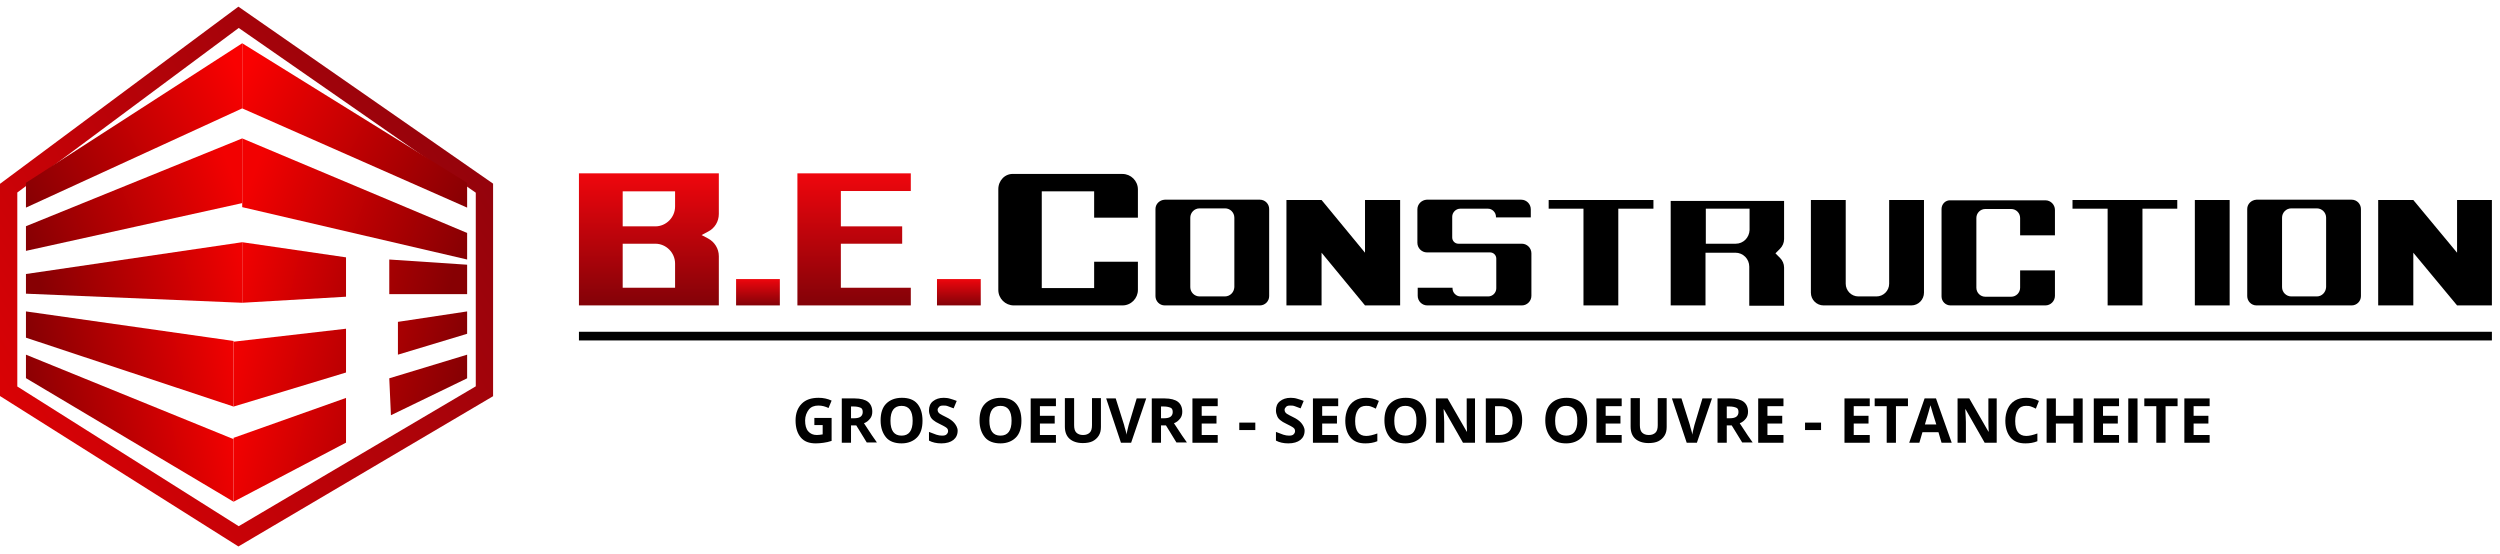 <svg width="289" height="64" viewBox="0 0 289 64" fill="none" xmlns="http://www.w3.org/2000/svg">
<path d="M78.039 20.039H71.983H66.925V22.081V26.131V28.174V33.263V35.306H71.983H78.039H83.097V33.263V29.608C83.097 28.747 82.598 27.959 81.85 27.565L81.102 27.171L81.85 26.776C82.634 26.382 83.097 25.594 83.097 24.733V22.081V20.039H78.039ZM78.039 33.263H71.983V28.174H75.759C77.006 28.174 78.039 29.213 78.039 30.468V33.263ZM75.759 26.167H71.983V22.117H78.039V23.873C78.039 25.128 77.006 26.167 75.759 26.167Z" fill="url(#paint0_linear)"/>
<path d="M187.075 23.121H183.05V35.306H187.075V23.121Z" fill="black"/>
<path d="M115.405 21.866V33.514C115.405 34.518 116.225 35.306 117.186 35.306H129.761C130.758 35.306 131.542 34.482 131.542 33.514V30.253H126.483V33.299H120.428V22.117H126.483V25.164H131.542V21.902C131.542 20.899 130.723 20.11 129.761 20.11H117.186C116.189 20.039 115.405 20.863 115.405 21.866Z" fill="black"/>
<path d="M105.289 22.081V20.039H97.203H92.18V22.081V26.167V28.174V33.263V35.306H97.203H105.289V33.263H97.203V28.174H104.292V26.167H97.203V22.081H105.289Z" fill="url(#paint1_linear)"/>
<path d="M90.15 32.26H85.092V35.306H90.15V32.26Z" fill="url(#paint2_linear)"/>
<path d="M113.375 32.26H108.316V35.306H113.375V32.26Z" fill="url(#paint3_linear)"/>
<path d="M191.137 23.121H179.026V24.124H191.137V23.121Z" fill="black"/>
<path d="M247.668 23.121H243.642V35.306H247.668V23.121Z" fill="black"/>
<path d="M251.693 23.121H239.582V24.124H251.693V23.121Z" fill="black"/>
<path d="M193.132 23.121V35.306H197.156V29.213H200.612C201.503 29.213 202.215 29.93 202.215 30.826V35.342H206.24V30.933C206.24 30.503 206.062 30.109 205.777 29.823L205.242 29.285L205.777 28.747C206.062 28.461 206.24 28.066 206.24 27.636V23.228H193.132V23.121ZM200.647 28.174H197.193V24.124H202.25V26.597C202.215 27.457 201.538 28.174 200.647 28.174Z" fill="black"/>
<path d="M163.85 24.196V28.067C163.85 28.676 164.349 29.178 164.955 29.178H172.258C172.649 29.178 172.97 29.5 172.97 29.894V33.335C172.97 33.837 172.542 34.267 172.044 34.267H168.838C168.339 34.267 167.911 33.837 167.911 33.335V33.263H163.887V34.195C163.887 34.804 164.385 35.306 164.99 35.306H175.927C176.531 35.306 177.03 34.804 177.03 34.195V29.285C177.03 28.676 176.531 28.174 175.927 28.174H168.589C168.197 28.174 167.876 27.852 167.876 27.457V25.056C167.876 24.554 168.303 24.124 168.802 24.124H172.008C172.507 24.124 172.934 24.554 172.934 25.056V25.128H176.96V24.196C176.96 23.587 176.461 23.085 175.855 23.085H164.92C164.349 23.121 163.85 23.587 163.85 24.196Z" fill="black"/>
<path d="M133.572 24.16V34.231C133.572 34.804 134.035 35.306 134.641 35.306H145.648C146.218 35.306 146.716 34.84 146.716 34.231V24.16C146.716 23.587 146.254 23.085 145.648 23.085H134.641C134.035 23.121 133.572 23.587 133.572 24.16ZM141.587 34.267H138.666C138.096 34.267 137.597 33.801 137.597 33.192V25.164C137.597 24.59 138.061 24.088 138.666 24.088H141.623C142.192 24.088 142.691 24.554 142.691 25.164V33.192C142.656 33.801 142.192 34.267 141.587 34.267Z" fill="black"/>
<path d="M259.779 24.16V34.231C259.779 34.804 260.243 35.306 260.848 35.306H271.855C272.425 35.306 272.924 34.84 272.924 34.231V24.16C272.924 23.587 272.46 23.085 271.855 23.085H260.848C260.243 23.121 259.779 23.587 259.779 24.16ZM267.83 34.267H264.873C264.304 34.267 263.805 33.801 263.805 33.192V25.164C263.805 24.59 264.267 24.088 264.873 24.088H267.83C268.4 24.088 268.899 24.554 268.899 25.164V33.192C268.863 33.801 268.4 34.267 267.83 34.267Z" fill="black"/>
<path d="M257.748 23.121H253.724V35.306H257.748V23.121Z" fill="black"/>
<path d="M224.442 24.16V34.266C224.442 34.84 224.906 35.306 225.475 35.306H236.447C237.053 35.306 237.551 34.804 237.551 34.195V31.256H233.526V33.263C233.526 33.836 233.063 34.302 232.493 34.302H229.501C228.931 34.302 228.468 33.836 228.468 33.263V25.199C228.468 24.626 228.931 24.16 229.501 24.16H232.493C233.063 24.16 233.526 24.626 233.526 25.199V27.206H237.551V24.267C237.551 23.658 237.053 23.156 236.447 23.156H225.475C224.906 23.12 224.442 23.586 224.442 24.16Z" fill="black"/>
<path d="M218.387 23.121V32.797C218.387 33.621 217.71 34.267 216.927 34.267H214.825C214.006 34.267 213.365 33.586 213.365 32.797V23.121H209.339V33.837C209.339 34.661 210.016 35.306 210.8 35.306H220.952C221.771 35.306 222.412 34.625 222.412 33.837V23.121H218.387Z" fill="black"/>
<path d="M157.795 23.121V29.213L152.773 23.121H148.712V35.306H152.773V29.213L157.795 35.306H161.856V23.121H157.795Z" fill="black"/>
<path d="M284.037 23.121V29.213L278.979 23.121H274.918V35.306H278.979V29.213L284.037 35.306H288.063V23.121H284.037Z" fill="black"/>
<path d="M288.063 38.352H66.925V39.356H288.063V38.352Z" fill="black"/>
<path d="M94.103 48.316H96.134V50.968C95.814 51.075 95.493 51.147 95.208 51.183C94.924 51.219 94.639 51.255 94.318 51.255C93.534 51.255 92.964 51.04 92.573 50.574C92.181 50.108 91.967 49.463 91.967 48.603C91.967 47.778 92.216 47.133 92.68 46.667C93.142 46.201 93.783 45.986 94.639 45.986C95.173 45.986 95.671 46.094 96.134 46.309L95.778 47.169C95.422 46.99 95.031 46.882 94.602 46.882C94.14 46.882 93.748 47.026 93.499 47.348C93.249 47.671 93.071 48.101 93.071 48.603C93.071 49.14 93.177 49.57 93.427 49.857C93.676 50.144 93.997 50.287 94.425 50.287C94.639 50.287 94.887 50.251 95.101 50.215V49.14H94.14V48.316H94.103Z" fill="black"/>
<path d="M98.378 49.212V51.183H97.31V46.058H98.805C99.483 46.058 100.017 46.201 100.337 46.452C100.659 46.703 100.836 47.097 100.836 47.599C100.836 47.885 100.765 48.172 100.587 48.387C100.409 48.602 100.195 48.817 99.875 48.925C100.622 50.072 101.121 50.824 101.371 51.147H100.195L98.984 49.176H98.378V49.212ZM98.378 48.351H98.735C99.091 48.351 99.34 48.28 99.483 48.172C99.626 48.065 99.732 47.885 99.732 47.635C99.732 47.384 99.661 47.205 99.483 47.133C99.304 47.061 99.055 46.989 98.699 46.989H98.378V48.351Z" fill="black"/>
<path d="M106.642 48.638C106.642 49.498 106.429 50.144 106.001 50.574C105.574 51.004 104.968 51.255 104.22 51.255C103.472 51.255 102.831 51.04 102.439 50.574C102.047 50.108 101.798 49.463 101.798 48.603C101.798 47.742 102.012 47.097 102.439 46.667C102.866 46.237 103.472 45.986 104.256 45.986C105.039 45.986 105.645 46.201 106.037 46.667C106.429 47.133 106.642 47.778 106.642 48.638ZM102.938 48.638C102.938 49.212 103.045 49.642 103.258 49.929C103.472 50.215 103.792 50.359 104.22 50.359C105.075 50.359 105.503 49.785 105.503 48.638C105.503 47.492 105.075 46.918 104.22 46.918C103.792 46.918 103.472 47.062 103.258 47.348C103.045 47.635 102.938 48.065 102.938 48.638Z" fill="black"/>
<path d="M110.704 49.785C110.704 50.251 110.525 50.61 110.205 50.861C109.884 51.111 109.421 51.255 108.815 51.255C108.281 51.255 107.782 51.147 107.39 50.932V49.929C107.747 50.072 108.032 50.179 108.246 50.251C108.459 50.323 108.708 50.359 108.887 50.359C109.136 50.359 109.314 50.323 109.421 50.215C109.528 50.108 109.599 50 109.599 49.821C109.599 49.714 109.564 49.642 109.528 49.57C109.492 49.498 109.385 49.427 109.279 49.355C109.172 49.283 108.958 49.176 108.601 48.997C108.281 48.853 108.067 48.71 107.889 48.567C107.711 48.423 107.604 48.28 107.533 48.101C107.462 47.922 107.39 47.707 107.39 47.456C107.39 46.99 107.533 46.631 107.854 46.381C108.174 46.13 108.566 45.986 109.1 45.986C109.35 45.986 109.634 46.022 109.848 46.094C110.063 46.166 110.347 46.237 110.597 46.345L110.24 47.205C109.955 47.097 109.741 47.026 109.564 46.954C109.385 46.882 109.207 46.882 109.029 46.882C108.815 46.882 108.673 46.918 108.566 47.026C108.459 47.133 108.388 47.241 108.388 47.384C108.388 47.492 108.423 47.563 108.459 47.635C108.495 47.707 108.566 47.778 108.673 47.85C108.78 47.922 108.993 48.029 109.35 48.208C109.813 48.423 110.133 48.674 110.312 48.889C110.49 49.104 110.704 49.427 110.704 49.785Z" fill="black"/>
<path d="M118.077 48.638C118.077 49.498 117.863 50.144 117.436 50.574C117.009 51.004 116.403 51.255 115.654 51.255C114.907 51.255 114.266 51.04 113.874 50.574C113.482 50.108 113.233 49.463 113.233 48.603C113.233 47.742 113.446 47.097 113.874 46.667C114.301 46.237 114.907 45.986 115.691 45.986C116.474 45.986 117.079 46.201 117.471 46.667C117.863 47.133 118.077 47.778 118.077 48.638ZM114.372 48.638C114.372 49.212 114.479 49.642 114.693 49.929C114.907 50.215 115.227 50.359 115.654 50.359C116.51 50.359 116.937 49.785 116.937 48.638C116.937 47.492 116.51 46.918 115.654 46.918C115.227 46.918 114.907 47.062 114.693 47.348C114.479 47.635 114.372 48.065 114.372 48.638Z" fill="black"/>
<path d="M122.066 51.183H119.146V46.058H122.066V46.954H120.214V48.065H121.924V48.961H120.214V50.287H122.066V51.183Z" fill="black"/>
<path d="M127.267 46.058V49.355C127.267 49.749 127.196 50.072 127.017 50.358C126.84 50.645 126.59 50.86 126.305 51.004C126.021 51.147 125.629 51.219 125.165 51.219C124.524 51.219 123.99 51.039 123.634 50.717C123.278 50.394 123.099 49.928 123.099 49.319V46.022H124.169V49.14C124.169 49.534 124.239 49.821 124.418 50C124.596 50.179 124.845 50.287 125.202 50.287C125.557 50.287 125.807 50.179 125.985 50C126.163 49.821 126.234 49.534 126.234 49.14V46.022H127.267V46.058Z" fill="black"/>
<path d="M131.4 46.058H132.503L130.758 51.183H129.583L127.873 46.058H128.977L129.939 49.104C129.975 49.283 130.045 49.498 130.117 49.749C130.189 50 130.224 50.143 130.224 50.251C130.259 50.036 130.331 49.677 130.473 49.14L131.4 46.058Z" fill="black"/>
<path d="M134.213 49.212V51.183H133.145V46.058H134.641C135.318 46.058 135.852 46.201 136.172 46.452C136.493 46.703 136.671 47.097 136.671 47.599C136.671 47.885 136.6 48.172 136.422 48.387C136.244 48.602 136.03 48.817 135.71 48.925C136.458 50.072 136.956 50.824 137.205 51.147H135.994L134.784 49.176H134.213V49.212ZM134.213 48.351H134.569C134.926 48.351 135.175 48.28 135.318 48.172C135.46 48.065 135.567 47.885 135.567 47.635C135.567 47.384 135.496 47.205 135.318 47.133C135.139 47.061 134.891 46.989 134.534 46.989H134.213V48.351Z" fill="black"/>
<path d="M140.768 51.183H137.846V46.058H140.768V46.954H138.916V48.065H140.626V48.961H138.916V50.287H140.768V51.183Z" fill="black"/>
<path d="M143.261 49.714V48.853H145.114V49.714H143.261Z" fill="black"/>
<path d="M150.813 49.785C150.813 50.251 150.635 50.61 150.315 50.861C149.994 51.111 149.531 51.255 148.925 51.255C148.391 51.255 147.892 51.147 147.5 50.932V49.929C147.856 50.072 148.141 50.179 148.355 50.251C148.569 50.323 148.819 50.359 148.997 50.359C149.246 50.359 149.424 50.323 149.531 50.215C149.638 50.108 149.709 50 149.709 49.821C149.709 49.714 149.673 49.642 149.638 49.57C149.603 49.498 149.495 49.427 149.388 49.355C149.281 49.283 149.067 49.176 148.712 48.997C148.391 48.853 148.178 48.71 147.999 48.567C147.821 48.423 147.714 48.28 147.643 48.101C147.572 47.922 147.5 47.707 147.5 47.456C147.5 46.99 147.643 46.631 147.964 46.381C148.284 46.13 148.676 45.986 149.211 45.986C149.459 45.986 149.745 46.022 149.958 46.094C150.172 46.166 150.457 46.237 150.706 46.345L150.35 47.205C150.065 47.097 149.851 47.026 149.673 46.954C149.495 46.882 149.317 46.882 149.139 46.882C148.925 46.882 148.783 46.918 148.676 47.026C148.569 47.133 148.498 47.241 148.498 47.384C148.498 47.492 148.533 47.563 148.569 47.635C148.605 47.707 148.676 47.778 148.783 47.85C148.89 47.922 149.104 48.029 149.459 48.208C149.923 48.423 150.243 48.674 150.422 48.889C150.599 49.104 150.813 49.427 150.813 49.785Z" fill="black"/>
<path d="M154.696 51.183H151.775V46.058H154.696V46.954H152.844V48.065H154.553V48.961H152.844V50.287H154.696V51.183Z" fill="black"/>
<path d="M157.902 46.918C157.51 46.918 157.19 47.062 156.976 47.384C156.762 47.707 156.655 48.101 156.655 48.674C156.655 49.821 157.083 50.395 157.937 50.395C158.294 50.395 158.721 50.287 159.22 50.108V51.004C158.792 51.183 158.329 51.255 157.83 51.255C157.083 51.255 156.512 51.04 156.12 50.574C155.728 50.108 155.515 49.463 155.515 48.638C155.515 48.101 155.622 47.635 155.8 47.241C155.978 46.846 156.263 46.524 156.619 46.309C156.976 46.094 157.403 45.986 157.902 45.986C158.401 45.986 158.899 46.094 159.397 46.345L159.042 47.241C158.863 47.133 158.65 47.062 158.471 46.99C158.294 46.918 158.079 46.918 157.902 46.918Z" fill="black"/>
<path d="M164.883 48.638C164.883 49.498 164.67 50.144 164.242 50.574C163.815 51.004 163.209 51.255 162.462 51.255C161.713 51.255 161.072 51.04 160.68 50.574C160.288 50.108 160.039 49.463 160.039 48.603C160.039 47.742 160.253 47.097 160.68 46.667C161.107 46.237 161.713 45.986 162.497 45.986C163.281 45.986 163.886 46.201 164.278 46.667C164.67 47.133 164.883 47.778 164.883 48.638ZM161.179 48.638C161.179 49.212 161.286 49.642 161.499 49.929C161.713 50.215 162.033 50.359 162.462 50.359C163.316 50.359 163.743 49.785 163.743 48.638C163.743 47.492 163.316 46.918 162.462 46.918C162.033 46.918 161.713 47.062 161.499 47.348C161.286 47.635 161.179 48.065 161.179 48.638Z" fill="black"/>
<path d="M170.476 51.183H169.123L166.914 47.312H166.879C166.914 47.993 166.949 48.495 166.949 48.782V51.183H165.988V46.058H167.341L169.55 49.892H169.585C169.55 49.212 169.55 48.746 169.55 48.495V46.058H170.511V51.183H170.476Z" fill="black"/>
<path d="M175.962 48.566C175.962 49.427 175.712 50.072 175.25 50.502C174.786 50.932 174.074 51.183 173.183 51.183H171.759V46.058H173.361C174.181 46.058 174.822 46.273 175.285 46.703C175.749 47.133 175.962 47.778 175.962 48.566ZM174.858 48.602C174.858 47.491 174.359 46.954 173.398 46.954H172.827V50.287H173.291C174.324 50.287 174.858 49.749 174.858 48.602Z" fill="black"/>
<path d="M183.478 48.638C183.478 49.498 183.264 50.144 182.837 50.574C182.41 51.004 181.804 51.255 181.056 51.255C180.272 51.255 179.667 51.04 179.275 50.574C178.883 50.108 178.634 49.463 178.634 48.603C178.634 47.742 178.847 47.097 179.275 46.667C179.702 46.237 180.307 45.986 181.091 45.986C181.875 45.986 182.48 46.201 182.872 46.667C183.264 47.133 183.478 47.778 183.478 48.638ZM179.773 48.638C179.773 49.212 179.88 49.642 180.094 49.929C180.307 50.215 180.628 50.359 181.056 50.359C181.911 50.359 182.338 49.785 182.338 48.638C182.338 47.492 181.911 46.918 181.056 46.918C180.628 46.918 180.307 47.062 180.094 47.348C179.88 47.635 179.773 48.065 179.773 48.638Z" fill="black"/>
<path d="M187.467 51.183H184.547V46.058H187.467V46.954H185.615V48.065H187.325V48.961H185.615V50.287H187.467V51.183Z" fill="black"/>
<path d="M192.668 46.058V49.355C192.668 49.749 192.597 50.072 192.419 50.358C192.241 50.645 191.992 50.86 191.707 51.004C191.421 51.147 191.029 51.219 190.567 51.219C189.925 51.219 189.391 51.039 189.035 50.717C188.678 50.394 188.5 49.928 188.5 49.319V46.022H189.569V49.14C189.569 49.534 189.641 49.821 189.818 50C189.997 50.179 190.246 50.287 190.602 50.287C190.959 50.287 191.208 50.179 191.386 50C191.564 49.821 191.635 49.534 191.635 49.14V46.022H192.668V46.058Z" fill="black"/>
<path d="M196.801 46.058H197.905L196.159 51.183H194.984L193.274 46.058H194.378L195.34 49.104C195.376 49.283 195.446 49.498 195.518 49.749C195.589 50 195.625 50.143 195.625 50.251C195.661 50.036 195.732 49.677 195.875 49.14L196.801 46.058Z" fill="black"/>
<path d="M199.614 49.212V51.183H198.546V46.058H200.043C200.719 46.058 201.253 46.201 201.574 46.452C201.895 46.703 202.072 47.097 202.072 47.599C202.072 47.885 202.002 48.172 201.823 48.387C201.645 48.602 201.431 48.817 201.111 48.925C201.858 50.072 202.357 50.824 202.607 51.147H201.396L200.185 49.176H199.614V49.212ZM199.614 48.351H199.971C200.327 48.351 200.577 48.28 200.719 48.172C200.862 48.065 200.969 47.885 200.969 47.635C200.969 47.384 200.897 47.205 200.719 47.133C200.54 47.061 200.291 46.989 199.935 46.989H199.614V48.351Z" fill="black"/>
<path d="M206.169 51.183H203.248V46.058H206.169V46.954H204.316V48.065H206.026V48.961H204.316V50.287H206.169V51.183Z" fill="black"/>
<path d="M208.663 49.714V48.853H210.515V49.714H208.663Z" fill="black"/>
<path d="M216.143 51.183H213.222V46.058H216.143V46.954H214.291V48.065H216.001V48.961H214.291V50.287H216.143V51.183Z" fill="black"/>
<path d="M219.171 51.183H218.102V46.954H216.713V46.058H220.56V46.954H219.171V51.183Z" fill="black"/>
<path d="M224.442 51.183L224.087 49.964H222.234L221.878 51.183H220.703L222.483 46.058H223.801L225.618 51.183H224.442ZM223.837 49.068C223.481 47.957 223.303 47.348 223.267 47.205C223.231 47.061 223.196 46.954 223.16 46.846C223.089 47.133 222.875 47.885 222.519 49.068H223.837Z" fill="black"/>
<path d="M230.783 51.183H229.429L227.221 47.312H227.185C227.221 47.993 227.257 48.495 227.257 48.782V51.183H226.294V46.058H227.649L229.857 49.892H229.893C229.857 49.212 229.857 48.746 229.857 48.495V46.058H230.819V51.183H230.783Z" fill="black"/>
<path d="M234.203 46.918C233.811 46.918 233.491 47.062 233.277 47.384C233.063 47.707 232.957 48.101 232.957 48.674C232.957 49.821 233.384 50.395 234.238 50.395C234.595 50.395 235.022 50.287 235.521 50.108V51.004C235.093 51.183 234.63 51.255 234.132 51.255C233.384 51.255 232.813 51.04 232.421 50.574C232.03 50.108 231.816 49.463 231.816 48.638C231.816 48.101 231.923 47.635 232.101 47.241C232.279 46.846 232.565 46.524 232.92 46.309C233.277 46.094 233.704 45.986 234.203 45.986C234.702 45.986 235.201 46.094 235.699 46.345L235.343 47.241C235.164 47.133 234.951 47.062 234.772 46.99C234.595 46.918 234.381 46.918 234.203 46.918Z" fill="black"/>
<path d="M240.757 51.183H239.688V48.961H237.658V51.183H236.589V46.058H237.658V48.065H239.688V46.058H240.757V51.183Z" fill="black"/>
<path d="M244.96 51.183H242.04V46.058H244.96V46.954H243.108V48.065H244.818V48.961H243.108V50.287H244.96V51.183Z" fill="black"/>
<path d="M246.029 51.183V46.058H247.098V51.183H246.029Z" fill="black"/>
<path d="M250.34 51.183H249.271V46.954H247.882V46.058H251.728V46.954H250.34V51.183Z" fill="black"/>
<path d="M255.434 51.183H252.512V46.058H255.434V46.954H253.581V48.065H255.291V48.961H253.581V50.287H255.434V51.183Z" fill="black"/>
<path d="M27.577 2L1 21.752V45.23L27.577 62L56 45.23V21.752L27.577 2Z" stroke="url(#paint4_linear)" stroke-width="2"/>
<path d="M3 21.132L28 5V12.528L3 24V21.132Z" fill="url(#paint5_linear)"/>
<path d="M54 21.132L28 5V12.528L54 24V21.132Z" fill="url(#paint6_linear)"/>
<path d="M3 26.151L28 16V23.479L3 29V26.151Z" fill="url(#paint7_linear)"/>
<path d="M54 26.931L28 16V23.946L54 30V26.931Z" fill="url(#paint8_linear)"/>
<path d="M3 31.675L28 28V35L3 33.95V31.675Z" fill="url(#paint9_linear)"/>
<path d="M54 30.6L45 30V34H54V30.6Z" fill="url(#paint10_linear)"/>
<path d="M40 29.75L28 28V35L40 34.3V29.75Z" fill="url(#paint11_linear)"/>
<path d="M3 36L27 39.414V47L3 39.035V36Z" fill="url(#paint12_linear)"/>
<path d="M54 36L46 37.207V41L54 38.586V36Z" fill="url(#paint13_linear)"/>
<path d="M54 41L45 43.732L45.191 48L54 43.732V41Z" fill="url(#paint14_linear)"/>
<path d="M40 38L27 39.5V47L40 43.062V38Z" fill="url(#paint15_linear)"/>
<path d="M3 41L27 50.766V58L3 43.713V41Z" fill="url(#paint16_linear)"/>
<path d="M40 46L27 50.615V58L40 51.169V46Z" fill="url(#paint17_linear)"/>
<defs>
<linearGradient id="paint0_linear" x1="75.005" y1="35.294" x2="75.005" y2="20.055" gradientUnits="userSpaceOnUse">
<stop stop-color="#830208"/>
<stop offset="1" stop-color="#EF060D"/>
</linearGradient>
<linearGradient id="paint1_linear" x1="98.734" y1="35.294" x2="98.734" y2="20.055" gradientUnits="userSpaceOnUse">
<stop stop-color="#830208"/>
<stop offset="1" stop-color="#EF060D"/>
</linearGradient>
<linearGradient id="paint2_linear" x1="87.626" y1="35.294" x2="87.626" y2="32.246" gradientUnits="userSpaceOnUse">
<stop stop-color="#830208"/>
<stop offset="1" stop-color="#EF060D"/>
</linearGradient>
<linearGradient id="paint3_linear" x1="110.851" y1="35.294" x2="110.851" y2="32.246" gradientUnits="userSpaceOnUse">
<stop stop-color="#830208"/>
<stop offset="1" stop-color="#EF060D"/>
</linearGradient>
<linearGradient id="paint4_linear" x1="70.765" y1="-16.261" x2="-33.677" y2="46.58" gradientUnits="userSpaceOnUse">
<stop stop-color="#71040F"/>
<stop offset="1" stop-color="#FA0102"/>
</linearGradient>
<linearGradient id="paint5_linear" x1="-3.53" y1="24" x2="27.497" y2="8.139" gradientUnits="userSpaceOnUse">
<stop offset="0.17" stop-color="#870003"/>
<stop offset="1" stop-color="#F90101"/>
</linearGradient>
<linearGradient id="paint6_linear" x1="60.791" y1="24" x2="29.059" y2="7.13" gradientUnits="userSpaceOnUse">
<stop offset="0.17" stop-color="#870003"/>
<stop offset="1" stop-color="#F90101"/>
</linearGradient>
<linearGradient id="paint7_linear" x1="26.694" y1="19.74" x2="3.265" y2="28.63" gradientUnits="userSpaceOnUse">
<stop stop-color="#F20101"/>
<stop offset="1" stop-color="#870003"/>
</linearGradient>
<linearGradient id="paint8_linear" x1="29.358" y1="20.027" x2="53.933" y2="29.033" gradientUnits="userSpaceOnUse">
<stop stop-color="#F20101"/>
<stop offset="1" stop-color="#870003"/>
</linearGradient>
<linearGradient id="paint9_linear" x1="29.679" y1="29.05" x2="1.129" y2="35.77" gradientUnits="userSpaceOnUse">
<stop stop-color="#F90101"/>
<stop offset="0.57" stop-color="#AE0002"/>
<stop offset="0.861" stop-color="#870003"/>
</linearGradient>
<linearGradient id="paint10_linear" x1="24.352" y1="28.4" x2="56.17" y2="35.682" gradientUnits="userSpaceOnUse">
<stop stop-color="#F90101"/>
<stop offset="0.57" stop-color="#AE0002"/>
<stop offset="0.861" stop-color="#870003"/>
</linearGradient>
<linearGradient id="paint11_linear" x1="26.144" y1="29.05" x2="54.562" y2="35.704" gradientUnits="userSpaceOnUse">
<stop stop-color="#F90101"/>
<stop offset="0.57" stop-color="#AE0002"/>
<stop offset="0.861" stop-color="#870003"/>
</linearGradient>
<linearGradient id="paint12_linear" x1="28.805" y1="40.552" x2="0.892" y2="46.415" gradientUnits="userSpaceOnUse">
<stop stop-color="#F90101"/>
<stop offset="0.57" stop-color="#AE0002"/>
<stop offset="0.861" stop-color="#870003"/>
</linearGradient>
<linearGradient id="paint13_linear" x1="27.073" y1="39.965" x2="55.814" y2="46.895" gradientUnits="userSpaceOnUse">
<stop stop-color="#F90101"/>
<stop offset="0.57" stop-color="#AE0002"/>
<stop offset="0.861" stop-color="#870003"/>
</linearGradient>
<linearGradient id="paint14_linear" x1="24.352" y1="45.098" x2="55.592" y2="53.473" gradientUnits="userSpaceOnUse">
<stop stop-color="#F90101"/>
<stop offset="0.57" stop-color="#AE0002"/>
<stop offset="0.861" stop-color="#870003"/>
</linearGradient>
<linearGradient id="paint15_linear" x1="25.175" y1="40.625" x2="55.926" y2="47.906" gradientUnits="userSpaceOnUse">
<stop stop-color="#F90101"/>
<stop offset="0.57" stop-color="#AE0002"/>
<stop offset="0.861" stop-color="#870003"/>
</linearGradient>
<linearGradient id="paint16_linear" x1="28.805" y1="51.851" x2="1.009" y2="57.974" gradientUnits="userSpaceOnUse">
<stop stop-color="#F90101"/>
<stop offset="0.57" stop-color="#AE0002"/>
<stop offset="0.861" stop-color="#870003"/>
</linearGradient>
<linearGradient id="paint17_linear" x1="25.175" y1="51.723" x2="55.875" y2="59.105" gradientUnits="userSpaceOnUse">
<stop stop-color="#F90101"/>
<stop offset="0.57" stop-color="#AE0002"/>
<stop offset="0.861" stop-color="#870003"/>
</linearGradient>
</defs>
</svg>
